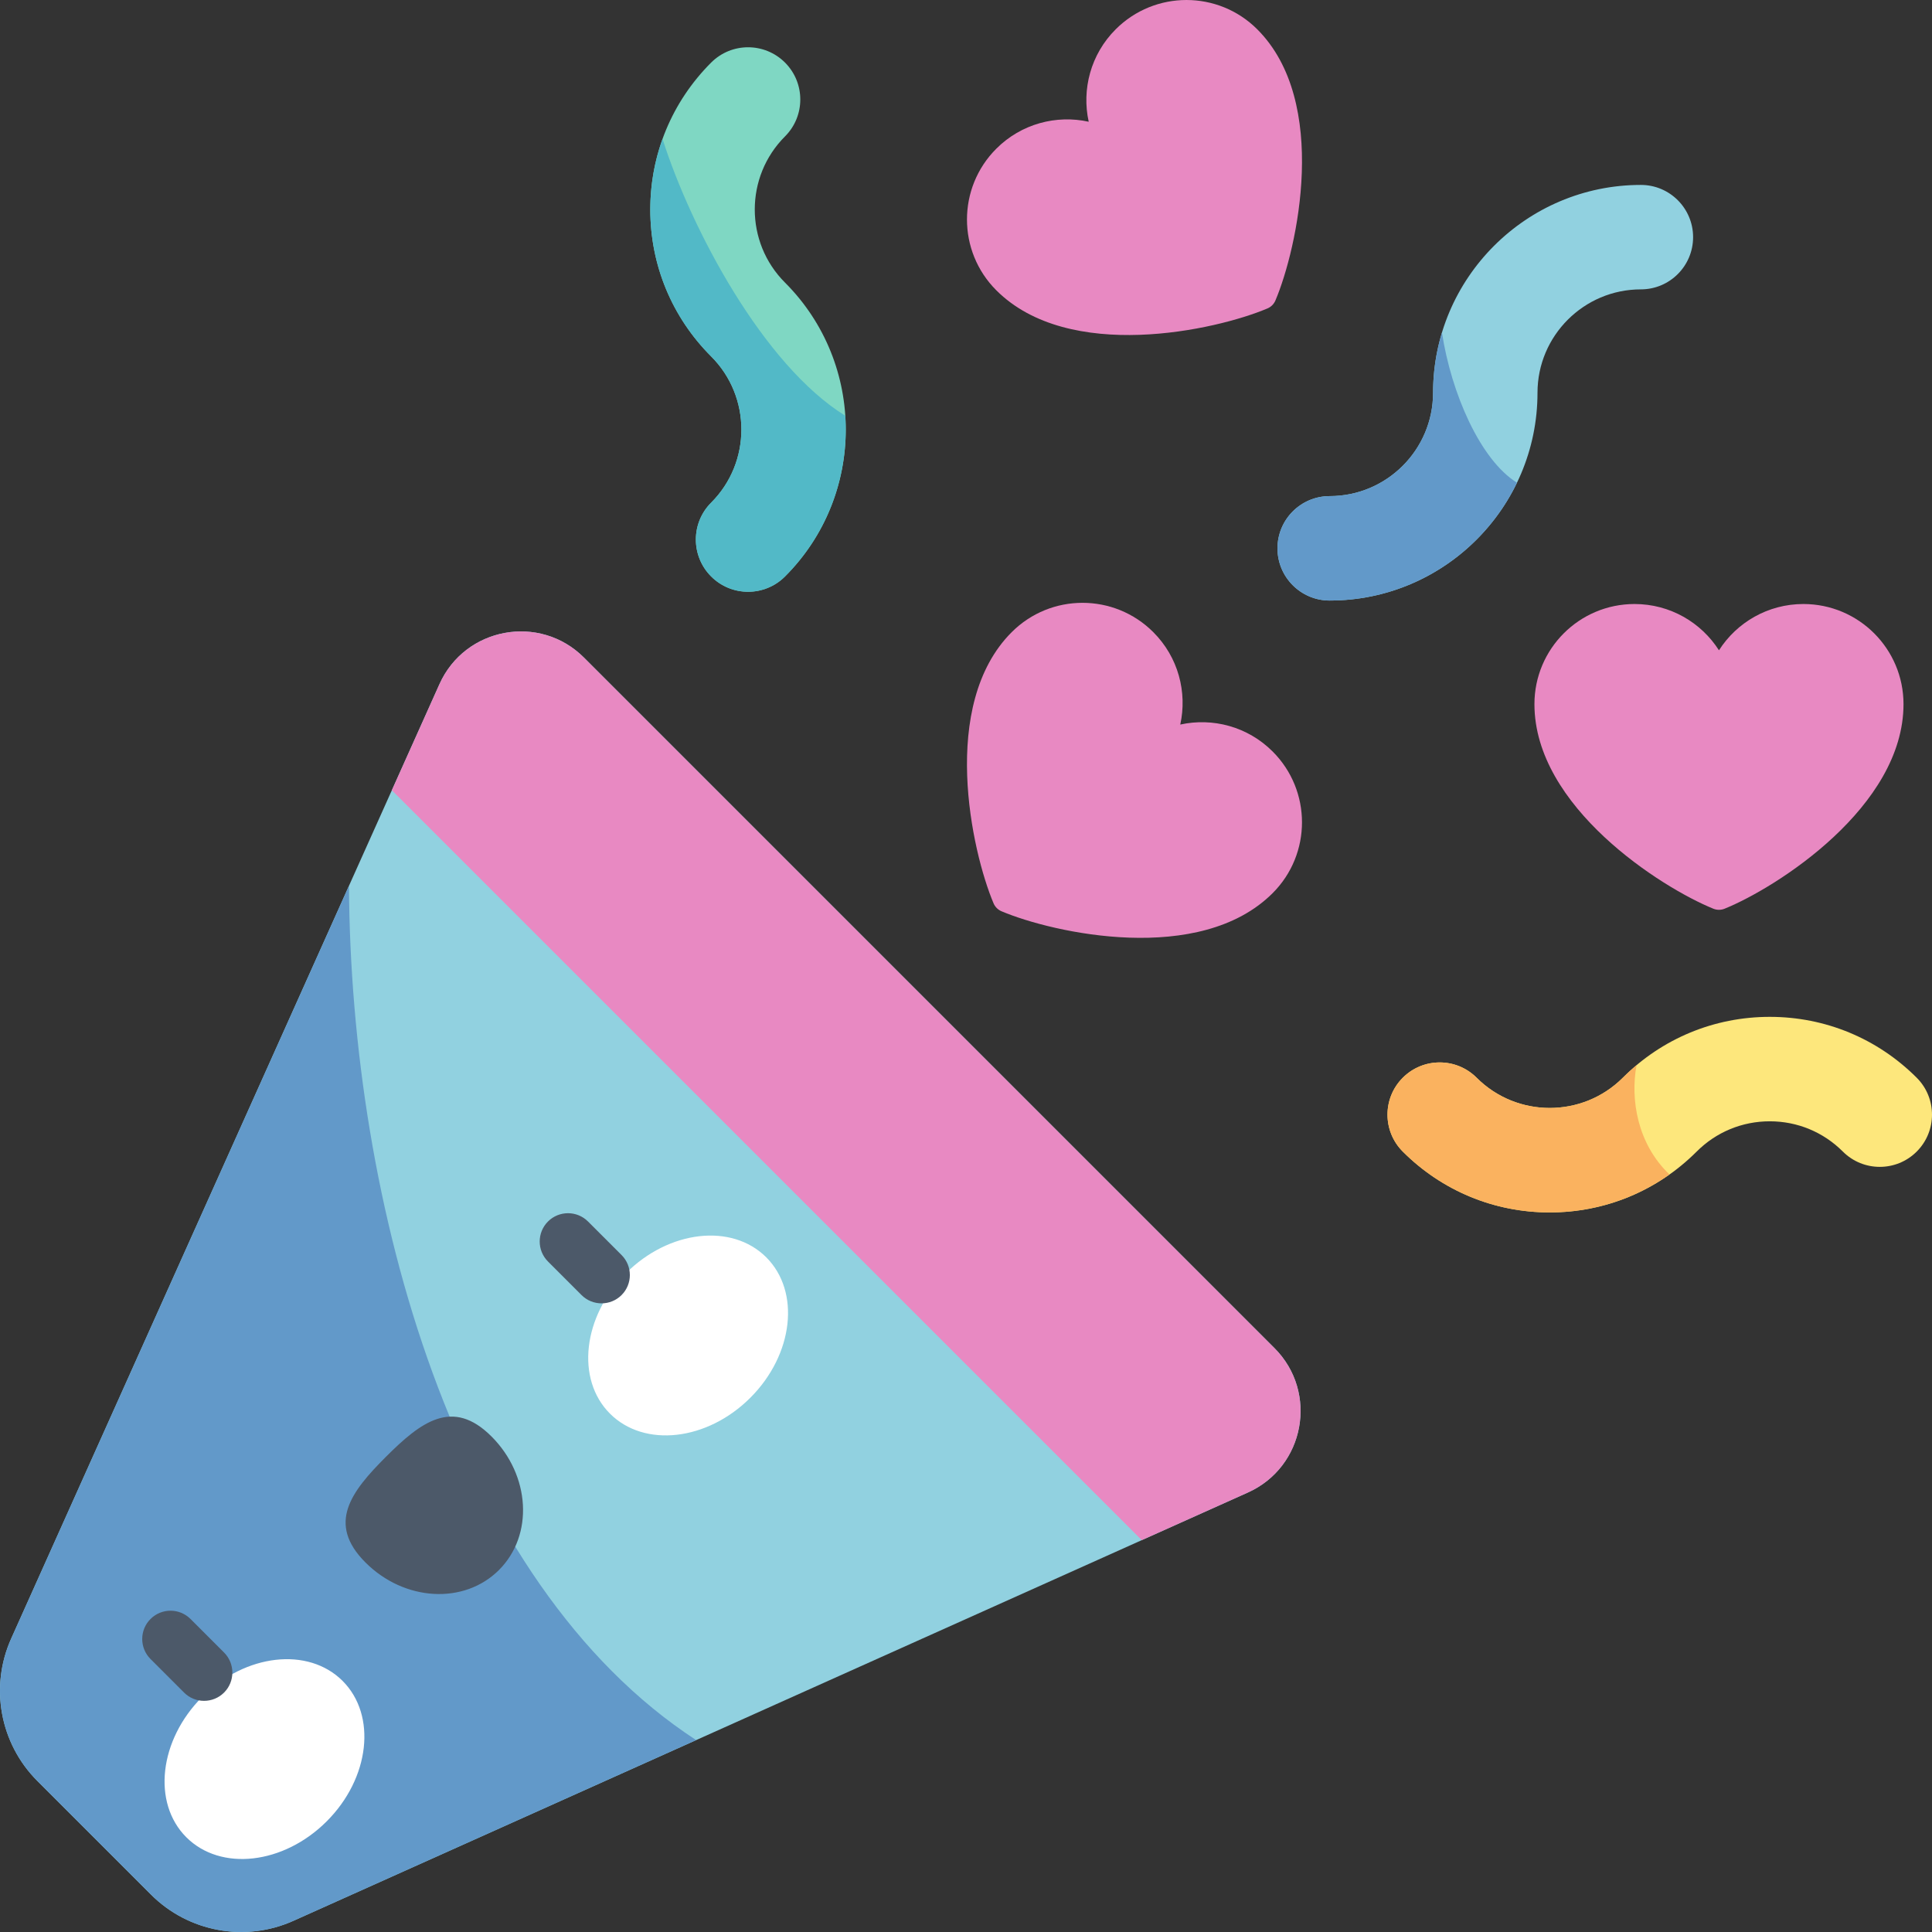 <svg height="512pt" viewBox="0 0 512 512" width="512pt" xmlns="http://www.w3.org/2000/svg"><rect x="0" y="0" width="512" height="512" fill="#333333" stroke="none"/><path d="m40.031 502.102-30.133-30.133c-9.918-9.914-12.676-24.93-6.934-37.727l113.496-252.938c6.781-15.105 26.586-18.746 38.293-7.039l182.98 182.98c11.711 11.711 8.066 31.516-7.039 38.293l-252.941 113.5c-12.793 5.738-27.805 2.98-37.723-6.938zm0 0" fill="#91d1e0"/><path d="m92.48 234.746-89.52 199.5c-5.742 12.793-2.98 27.809 6.938 37.727l30.133 30.129c9.914 9.918 24.93 12.68 37.723 6.938l106.734-47.895c-64.066-41.742-91.57-142.461-92.008-226.398zm0 0" fill="#6299c9"/><path d="m337.734 357.246-182.98-182.98c-11.707-11.707-31.512-8.066-38.293 7.039l-12.617 28.117 198.734 198.734 28.117-12.617c15.105-6.777 18.746-26.586 7.039-38.293zm0 0" fill="#e889c2"/><path d="m90.801 445.469c-9.109-9.109-25.77-7.223-37.207 4.215-11.438 11.441-13.328 28.098-4.219 37.207s25.766 7.219 37.207-4.219c11.438-11.438 13.324-28.094 4.219-37.203zm0 0" fill="#fff"/><path d="m161.648 374.629c9.109 9.109 25.766 7.223 37.207-4.219 11.438-11.438 13.324-28.094 4.215-37.203-9.109-9.109-25.766-7.223-37.203 4.219-11.441 11.438-13.328 28.094-4.219 37.203zm0 0" fill="#fff"/><path d="m54.078 450.742c-1.918 0-3.84-.73-5.301-2.195l-8.891-8.891c-2.93-2.93-2.93-7.676 0-10.605 2.93-2.93 7.676-2.93 10.605 0l8.891 8.891c2.926 2.926 2.926 7.676 0 10.605-1.465 1.465-3.387 2.195-5.305 2.195zm0 0" fill="#4c5969"/><path d="m130.25 380.676c-10.32-10.32-18.766-3.812-27.988 5.41-9.223 9.223-15.73 17.668-5.41 27.988 10.32 10.32 26.16 11.211 35.387 1.988 9.223-9.223 8.332-25.066-1.988-35.387zm0 0" fill="#4c5969"/><path d="m159.418 345.402c-1.918 0-3.84-.73-5.305-2.195l-8.891-8.891c-2.926-2.93-2.926-7.68 0-10.605 2.93-2.93 7.68-2.93 10.609 0l8.891 8.891c2.93 2.93 2.926 7.676 0 10.605-1.465 1.465-3.387 2.195-5.305 2.195zm0 0" fill="#4c5969"/><path d="m410.695 321.309c-14.711 0-28.543-5.727-38.945-16.129-5.402-5.406-5.402-14.168 0-19.57 5.406-5.406 14.168-5.406 19.574 0 10.68 10.68 28.059 10.68 38.742 0 10.398-10.402 24.23-16.133 38.941-16.133 14.707 0 28.539 5.73 38.941 16.133 5.402 5.402 5.402 14.164 0 19.57-5.406 5.402-14.168 5.402-19.574 0-5.172-5.176-12.051-8.023-19.367-8.023-7.316 0-14.199 2.848-19.371 8.023-10.402 10.402-24.234 16.129-38.941 16.129zm0 0" fill="#fde77c"/><path d="m430.066 285.609c-10.684 10.684-28.062 10.684-38.742 0-5.406-5.406-14.168-5.406-19.574 0-5.402 5.406-5.402 14.164 0 19.57 10.402 10.402 24.234 16.129 38.945 16.129 11.527 0 22.508-3.531 31.73-10.062-8.52-8.141-10.395-19.898-8.723-28.957-1.25 1.051-2.469 2.152-3.637 3.32zm0 0" fill="#fab25f"/><path d="m198.25 156.828c-3.543 0-7.086-1.352-9.785-4.055-5.406-5.406-5.406-14.164 0-19.57 10.68-10.68 10.68-28.059 0-38.742-10.402-10.402-16.133-24.23-16.133-38.941 0-14.707 5.73-28.539 16.133-38.941 5.402-5.402 14.164-5.402 19.57 0 5.402 5.406 5.402 14.168 0 19.57-10.684 10.684-10.684 28.062 0 38.742 21.473 21.473 21.473 56.41 0 77.883-2.703 2.703-6.246 4.055-9.785 4.055zm0 0" fill="#7fd7c3"/><path d="m352.383 159.152c-7.645 0-13.84-6.195-13.84-13.84 0-7.641 6.195-13.84 13.84-13.84 15.105 0 27.395-12.289 27.395-27.395 0-30.363 24.703-55.07 55.07-55.07 7.645 0 13.84 6.195 13.84 13.84 0 7.641-6.195 13.84-13.84 13.84-15.105 0-27.395 12.289-27.395 27.391 0 30.367-24.703 55.074-55.07 55.074zm0 0" fill="#91d1e0"/><path d="m402.02 127.922c-9.734-6.031-17.445-23.75-19.883-39.785-1.531 5.047-2.359 10.398-2.359 15.941 0 15.105-12.289 27.395-27.395 27.395-7.645 0-13.84 6.199-13.84 13.84 0 7.645 6.195 13.84 13.84 13.84 21.828 0 40.734-12.77 49.637-31.23zm0 0" fill="#6299c9"/><g fill="#e889c2"><path d="m268.113 167.527c10.363-10.363 27.16-10.363 37.523 0 6.648 6.645 9.027 15.941 7.148 24.488 8.547-1.883 17.84.5 24.488 7.148 10.359 10.359 10.359 27.16 0 37.52-19.25 19.25-58.125 10.621-71.855 4.816-.957-.406-1.715-1.164-2.117-2.117-5.805-13.73-14.438-52.605 4.812-71.855zm0 0"/><path d="m264.031 76.93c-10.363-10.359-10.363-27.16 0-37.523 6.645-6.645 15.941-9.027 24.488-7.145-1.883-8.547.5-17.844 7.148-24.492 10.359-10.359 27.16-10.359 37.523 0 19.25 19.25 10.617 58.129 4.812 71.855-.406.957-1.164 1.715-2.121 2.117-13.727 5.809-52.602 14.438-71.852-4.812zm0 0"/><path d="m406.641 186.605c0-14.656 11.879-26.535 26.531-26.535 9.402 0 17.66 4.891 22.371 12.266 4.715-7.375 12.973-12.266 22.371-12.266 14.656 0 26.535 11.879 26.535 26.535 0 27.223-33.594 48.609-47.406 54.211-.961.391-2.035.391-2.996 0-13.812-5.602-47.406-26.988-47.406-54.211zm0 0"/></g><path d="m224.004 110.176c-21.754-13.484-40.82-49.441-48.426-73.355-2.133 5.918-3.246 12.223-3.246 18.699 0 14.711 5.73 28.539 16.133 38.941 10.68 10.68 10.68 28.059 0 38.742-5.406 5.402-5.406 14.164 0 19.57 2.699 2.703 6.242 4.051 9.785 4.051 3.539 0 7.082-1.348 9.785-4.051 11.664-11.664 16.977-27.301 15.969-42.598zm0 0" fill="#52b9c7"/></svg>